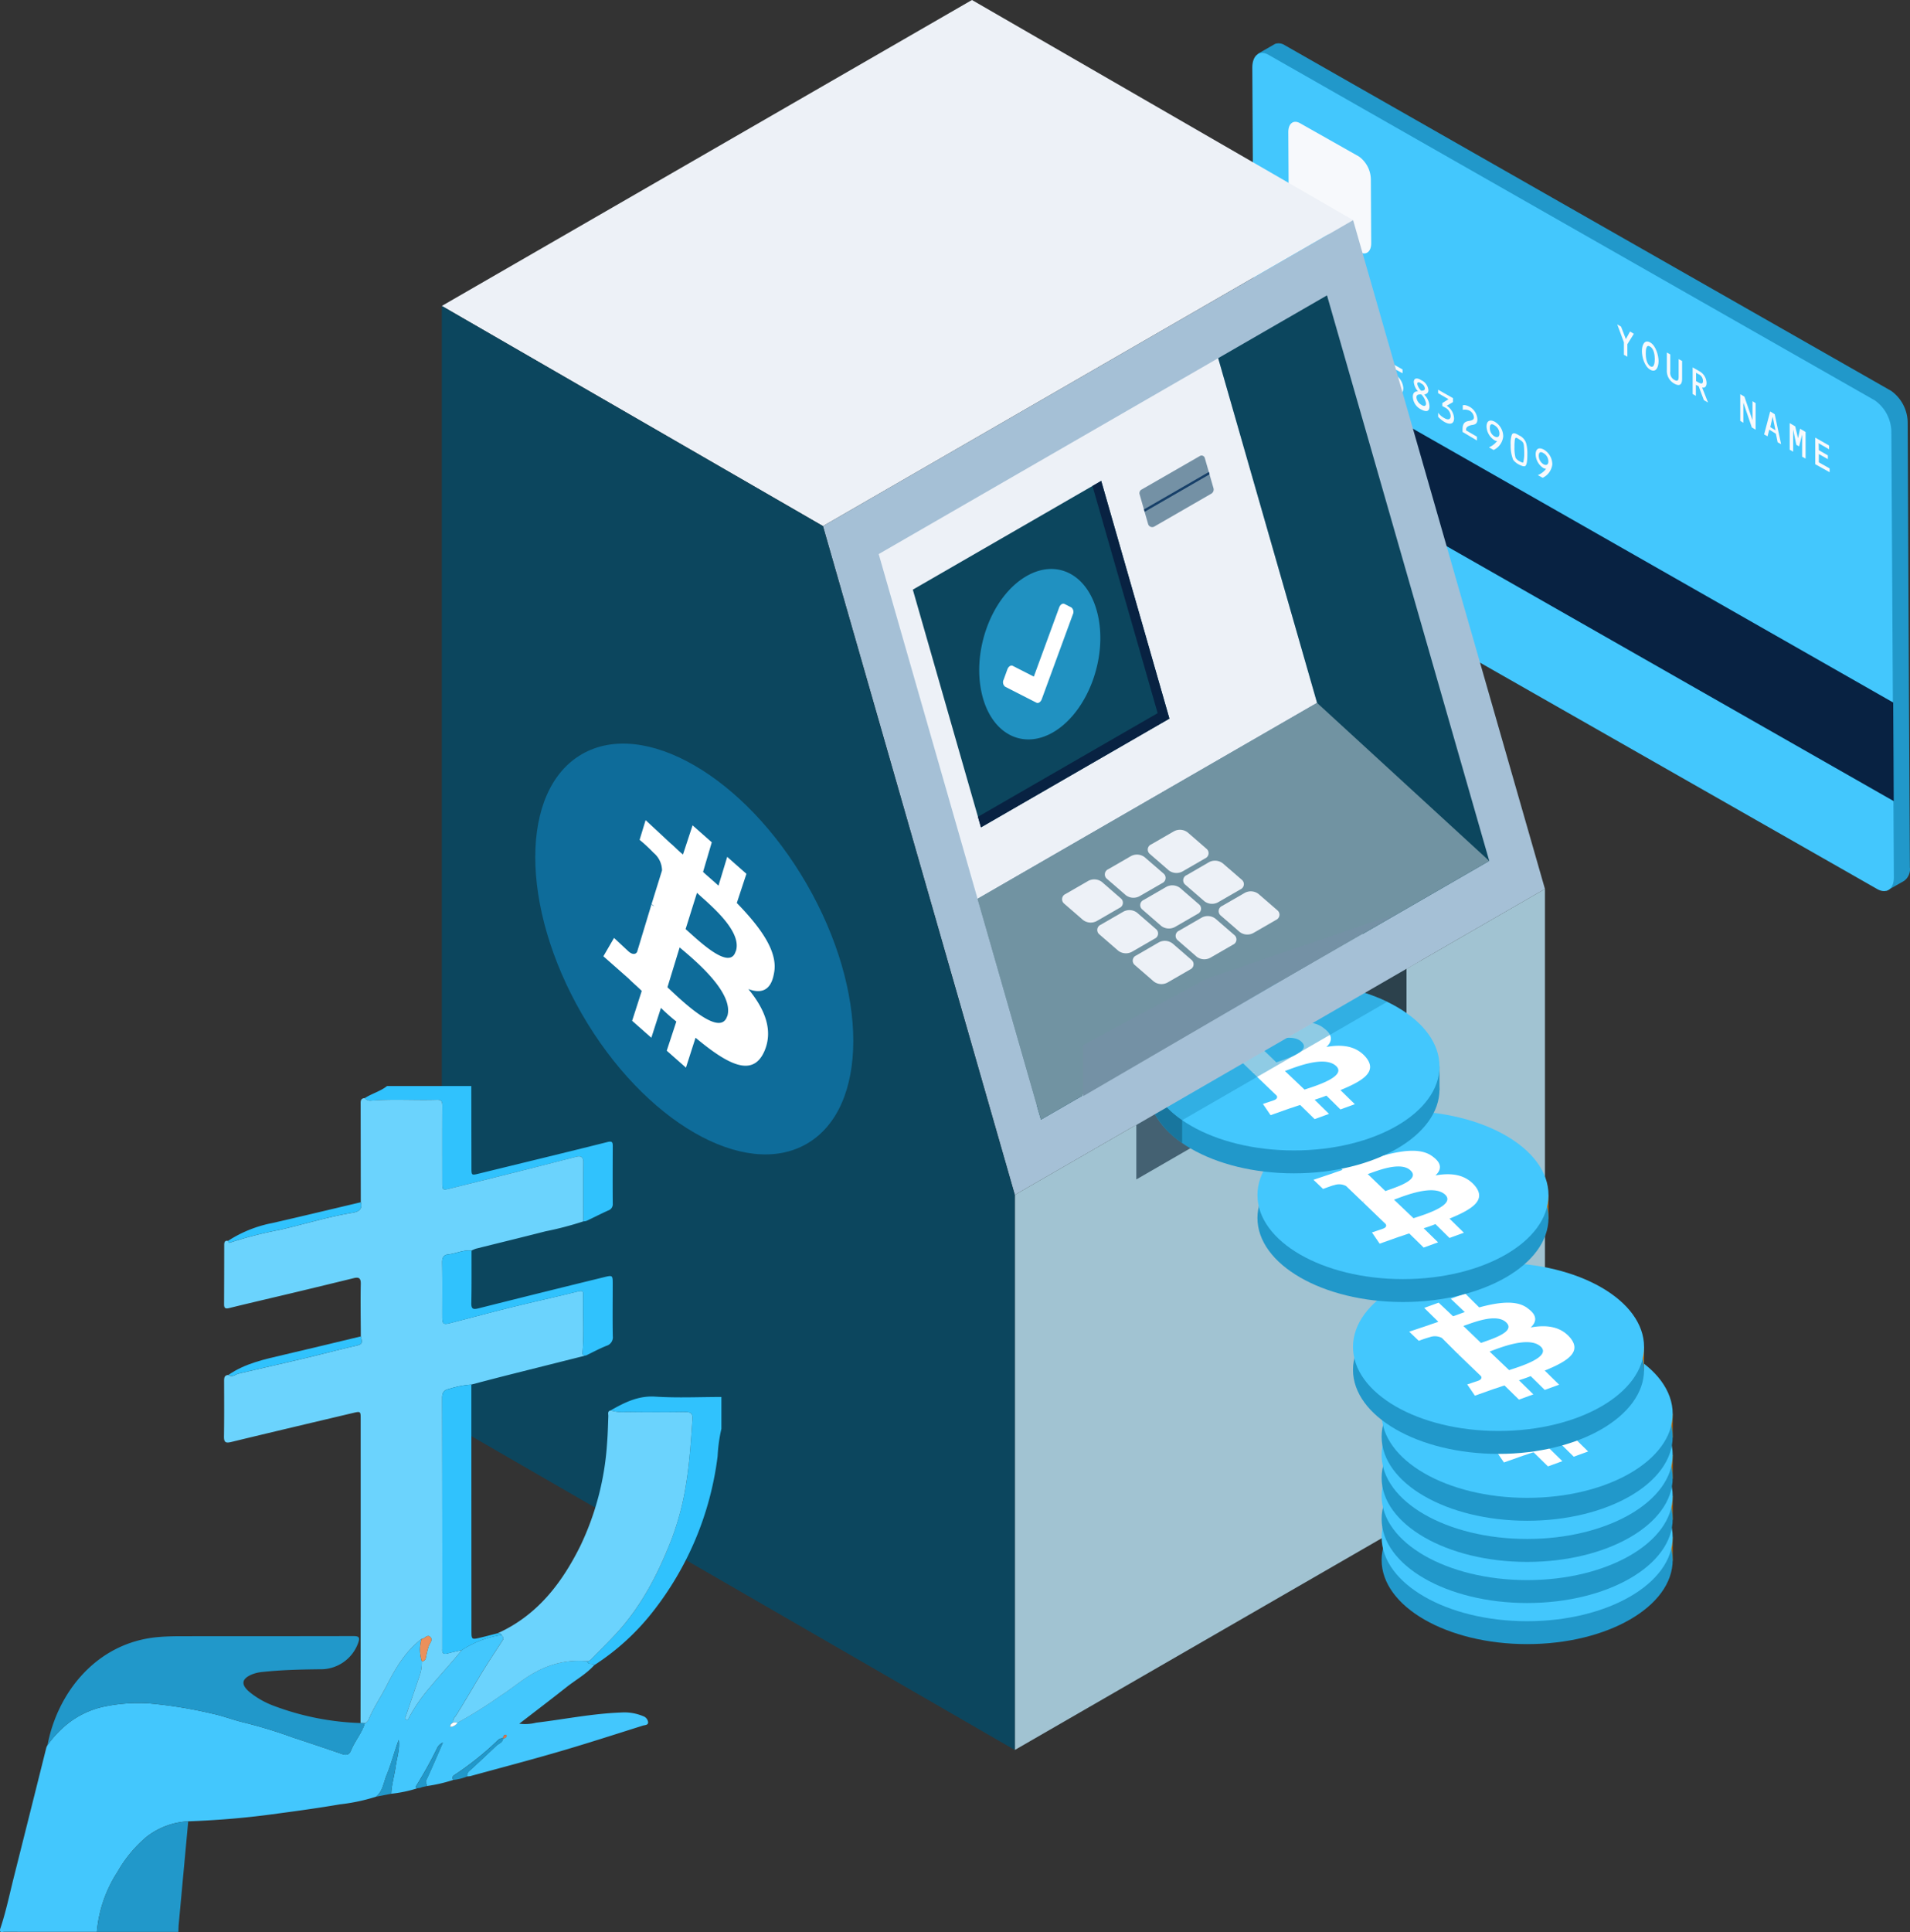 <svg xmlns="http://www.w3.org/2000/svg" width="321.686" height="325.305" viewBox="0 0 321.686 325.305">
  <rect x="0" y="0" width="321.686" height="325.305" fill="#333333" stroke="none"/>
  <g id="Group_5899" data-name="Group 5899" transform="translate(-501.185 -7484.643)">
    <g id="Group_5898" data-name="Group 5898">
      <path id="Path_1" data-name="Path 1" d="M271.139,13.648l-1.819-.808,2.821-1.617h0l.129-.073a1.9,1.9,0,0,1,1.617.234l102.132,58.2a6.649,6.649,0,0,1,2.773,5.287l.21,45.593.089,16.6.073,12.756a2.425,2.425,0,0,1-1,2.28h0l-2.934,1.665.113-2.425L274.292,93.776a6.572,6.572,0,0,1-2.765-5.287l-.04-12.765h-.057l-.089-16.6h.057Z" transform="translate(443.688 7480.874)" fill="#2198ca"/>
      <path id="Path_2" data-name="Path 2" d="M373.517,153.882l-102.132-58.2a6.632,6.632,0,0,1-2.773-5.246l-.412-74.9c0-2.037,1.2-3.023,2.724-2.158l102.14,58.2a6.6,6.6,0,0,1,2.765,5.246l.42,74.9C376.314,153.834,375.037,154.691,373.517,153.882Z" transform="translate(443.902 7480.491)" fill="#43c7fd"/>
      <path id="Path_3" data-name="Path 3" d="M376.293,150.416,268.607,89.034l-.1-16.6L376.2,133.811Z" transform="translate(443.843 7469.116)" fill="#082242"/>
      <path id="Path_4" data-name="Path 4" d="M278.751,68.265c0,.582-.348.647-.7.808a2.9,2.9,0,0,1,.889,1.94c0,.986-.639.954-1.4.55a2.425,2.425,0,0,1-1.407-2.134c0-.7.34-.938.865-.913a2.733,2.733,0,0,1-.7-1.56c0-.76.631-.728,1.221-.348a2.069,2.069,0,0,1,1.229,1.657Zm-.4,2.272a2.8,2.8,0,0,0-.808-1.52c-.4,0-.808,0-.808.517a1.544,1.544,0,0,0,.808,1.229C277.951,71.054,278.363,71.062,278.355,70.537Zm-1.471-3.306a2.425,2.425,0,0,0,.647,1.148c.234,0,.639,0,.639-.372a1.075,1.075,0,0,0-.647-.857C277.231,66.931,276.884,66.826,276.884,67.23Z" transform="translate(442.381 7470.282)" fill="#f7f9fc"/>
      <path id="Path_5" data-name="Path 5" d="M283.875,70.8a6.379,6.379,0,0,1,.186,1.778c0,.582,0,1.859-.4,2.037a1.69,1.69,0,0,1-1-.267,2.934,2.934,0,0,1-.994-.808,6.467,6.467,0,0,1-.42-2.506,4.665,4.665,0,0,1,.17-1.617c.17-.558.639-.372,1.221,0a2.134,2.134,0,0,1,1.237,1.382Zm-1.981-.7a9.662,9.662,0,0,0-.057,1.277,6.38,6.38,0,0,0,.186,1.77,1.7,1.7,0,0,0,.647.566c.178.081.525.307.639.21a5.7,5.7,0,0,0,.17-1.544,10.778,10.778,0,0,0-.065-1.35c-.065-.534-.3-.687-.768-.986S281.951,69.586,281.894,70.1Z" transform="translate(441.404 7469.761)" fill="#f7f9fc"/>
      <path id="Path_6" data-name="Path 6" d="M288.937,73.715a6.29,6.29,0,0,1,.186,1.77c0,.582,0,1.867-.4,2.037a1.69,1.69,0,0,1-.994-.267,3.007,3.007,0,0,1-.994-.808,6.548,6.548,0,0,1-.42-2.514,4.688,4.688,0,0,1,.17-1.617c.17-.558.639-.372,1.221,0A2.013,2.013,0,0,1,288.937,73.715Zm-1.924-.7a8.29,8.29,0,0,0-.048,1.269,6.468,6.468,0,0,0,.178,1.778,1.673,1.673,0,0,0,.647.558c.178.089.525.315.639.21a5.743,5.743,0,0,0,.17-1.544,10.943,10.943,0,0,0-.065-1.35c-.065-.534-.3-.679-.76-.986S287.069,72.559,287.013,73.02Z" transform="translate(440.433 7469.205)" fill="#f7f9fc"/>
      <path id="Path_7" data-name="Path 7" d="M294.079,76.956c0,.582-.348.647-.7.808a2.894,2.894,0,0,1,.881,1.94c0,.986-.639.954-1.4.55a2.482,2.482,0,0,1-1.407-2.134c0-.7.348-.938.873-.913a2.692,2.692,0,0,1-.711-1.56c0-.76.639-.719,1.221-.348a2.191,2.191,0,0,1,1.237,1.657Zm-.4,2.328a2.854,2.854,0,0,0-.808-1.52c-.412,0-.808,0-.808.517a1.56,1.56,0,0,0,.808,1.229C293.279,79.81,293.683,79.81,293.683,79.284ZM292.2,75.978a2.426,2.426,0,0,0,.647,1.148c.234,0,.647,0,.639-.372a1.051,1.051,0,0,0-.639-.808C292.551,75.687,292.2,75.574,292.2,75.978Z" transform="translate(439.445 7468.616)" fill="#f7f9fc"/>
      <path id="Path_8" data-name="Path 8" d="M297.376,79.349l.113.073a3,3,0,0,1,1.617,2.425c0,1.617-1.617.865-2.15.55l-.178-.081v-.606l.356.226c.639.323,1.4.558,1.39-.38a1.714,1.714,0,0,0-1.051-1.5l-.7-.331.105-2.2,2.1,1.188v.639l-1.617-.873Z" transform="translate(438.428 7468.139)" fill="#f7f9fc"/>
      <path id="Path_9" data-name="Path 9" d="M304.269,82.795c0,.582-.348.647-.7.808a2.894,2.894,0,0,1,.881,1.94c0,.986-.631.954-1.39.55a2.482,2.482,0,0,1-1.415-2.134c0-.7.348-.938.873-.922a2.716,2.716,0,0,1-.711-1.56c0-.752.639-.719,1.221-.34a2.078,2.078,0,0,1,1.237,1.657Zm-.4,2.272a2.853,2.853,0,0,0-.808-1.52c-.412,0-.808,0-.808.517a1.617,1.617,0,0,0,.808,1.229c.4.291.808.3.808-.226Zm-1.479-3.282a2.425,2.425,0,0,0,.647,1.14c.234,0,.647,0,.639-.364a1.067,1.067,0,0,0-.639-.857C302.741,81.461,302.394,81.413,302.394,81.784Z" transform="translate(437.493 7467.498)" fill="#f7f9fc"/>
      <path id="Path_10" data-name="Path 10" d="M309.408,85.3l-1.051.606a2.676,2.676,0,0,1,1.237,2.1c0,1.051-.752,1.108-1.617.631a5.028,5.028,0,0,1-1.059-.857v-.7a2.951,2.951,0,0,0,1.051.913c.525.307,1.051.331,1.051-.372a1.69,1.69,0,0,0-.946-1.415l-.461-.251v-.493l1.043-.655-1.746-1.019V83.21l2.514,1.423Z" transform="translate(436.485 7467.05)" fill="#f7f9fc"/>
      <path id="Path_11" data-name="Path 11" d="M314.425,91.737v.639L312,90.929v-.348c0-1.107.348-1.407,1.164-1.512.283-.073.752-.121.752-.59a1.431,1.431,0,0,0-.647-1.083,1.843,1.843,0,0,0-1.229-.186v-.752c.291-.137.76.048,1.108.218A2.571,2.571,0,0,1,314.5,88.8c0,.873-.517.905-1.1.994-.348.129-.808.234-.808.752v.121Z" transform="translate(435.51 7466.437)" fill="#f7f9fc"/>
      <path id="Path_12" data-name="Path 12" d="M317.4,94.141a3.347,3.347,0,0,0,1.39-1.075h0a.7.7,0,0,1-.461-.129A2.854,2.854,0,0,1,317,90.649c0-.986.582-1.253,1.4-.808a2.886,2.886,0,0,1,1.407,2.482,2.849,2.849,0,0,1-1.617,2.263Zm.154-3.234a1.617,1.617,0,0,0,.808,1.407c.469.243.808.065.808-.461a1.617,1.617,0,0,0-.808-1.407c-.55-.372-.808-.186-.808.453Z" transform="translate(434.552 7465.82)" fill="#f7f9fc"/>
      <path id="Path_13" data-name="Path 13" d="M324.646,94.01a6.692,6.692,0,0,1,.186,1.778c0,.582,0,1.859-.4,2.029-.234.089-.647-.089-.994-.259a2.935,2.935,0,0,1-.994-.808,6.338,6.338,0,0,1-.42-2.506,4.735,4.735,0,0,1,.162-1.617c.17-.55.639-.364,1.229,0A2.167,2.167,0,0,1,324.646,94.01Zm-1.924-.631a9.459,9.459,0,0,0-.057,1.269,6.089,6.089,0,0,0,.186,1.77,1.7,1.7,0,0,0,.647.566c.17.081.525.307.639.21a5.7,5.7,0,0,0,.17-1.544,12.679,12.679,0,0,0-.065-1.35c-.065-.534-.3-.687-.768-.986s-.663-.453-.752.065Z" transform="translate(433.591 7465.312)" fill="#f7f9fc"/>
      <path id="Path_14" data-name="Path 14" d="M327.594,99.933a3.274,3.274,0,0,0,1.39-1.067h0a1.215,1.215,0,0,1-.461-.129,2.829,2.829,0,0,1-1.293-2.288c0-.994.574-1.253,1.39-.808a2.886,2.886,0,0,1,1.415,2.482,2.853,2.853,0,0,1-1.617,2.255Zm.162-3.234a1.665,1.665,0,0,0,.808,1.407c.469.243.808.057.808-.461a1.617,1.617,0,0,0-.808-1.407C328.038,95.891,327.747,96.093,327.755,96.7Z" transform="translate(432.592 7464.708)" fill="#f7f9fc"/>
      <path id="Path_15" data-name="Path 15" d="M277.761,43.675l9.927,5.659c1.116.631,1.981-.057,1.973-1.512L289.6,37.046a4.85,4.85,0,0,0-2-3.791l-9.927-5.61c-1.116-.631-1.981.057-1.973,1.512l.057,10.776a4.624,4.624,0,0,0,2,3.743Z" transform="translate(442.465 7477.742)" fill="#f7f9fc"/>
      <path id="Path_16" data-name="Path 16" d="M346.388,70.8l.639.388-1.091,1.754v2.1l-.582-.323V72.623L344.23,69.6l.647.388.808,2.094Z" transform="translate(429.334 7469.658)" fill="#f7f9fc"/>
      <path id="Path_17" data-name="Path 17" d="M352.175,76.443c0,.994-.4,2.037-1.39,1.479s-1.407-2.126-1.415-3.12.4-2.037,1.39-1.479S352.167,75.57,352.175,76.443Zm-2.158-1.2c0,.582.121,1.706.768,2.094s.752-.639.752-1.221-.129-1.77-.808-2.094c-.663-.453-.719.622-.711,1.221Z" transform="translate(428.349 7468.975)" fill="#f7f9fc"/>
      <path id="Path_18" data-name="Path 18" d="M355.141,75.783v2.91a1.35,1.35,0,0,0,.711,1.39c.582.315.7,0,.7-.6v-2.91l.582.315v2.975c0,.986-.4,1.334-1.277.857a2.425,2.425,0,0,1-1.293-2.288V75.46Z" transform="translate(427.356 7468.535)" fill="#f7f9fc"/>
      <path id="Path_19" data-name="Path 19" d="M360.522,83.37l-.582-.323V78.56l1.108.631a2.328,2.328,0,0,1,1.237,1.989c0,.582-.283.889-.752.76l1,2.538-.7-.4-.881-2.344-.469-.243v1.8Zm.4-2.272c.469.243.76.291.76-.291a1.237,1.237,0,0,0-.768-1.108l-.4-.234v1.4Z" transform="translate(426.324 7467.941)" fill="#f7f9fc"/>
      <path id="Path_20" data-name="Path 20" d="M371.921,85.33l.525.315v4.479l-.639-.388-1.423-4.163h0v3.379l-.525-.315V84.15l.7.4,1.366,3.985h0Z" transform="translate(424.423 7466.87)" fill="#f7f9fc"/>
      <path id="Path_21" data-name="Path 21" d="M375.695,90.8l-.283,1.124-.582-.323,1.027-3.864.76.469,1.075,5.044-.582-.315-.3-1.447Zm.574-2.183h0l-.4,1.754.873.534Z" transform="translate(423.471 7466.182)" fill="#f7f9fc"/>
      <path id="Path_22" data-name="Path 22" d="M381.906,91.108l.93.55v4.487l-.582-.323V92.094h0l-.509,1.981-.469-.251-.534-2.579h0v3.727l-.582-.323V90.17l.93.542.477,2h0Z" transform="translate(422.45 7465.717)" fill="#f7f9fc"/>
      <path id="Path_23" data-name="Path 23" d="M386.084,95.3l1.52.873v.639l-1.52-.865v1.4L387.9,98.37v.639l-2.425-1.35V93.18l2.336,1.334v.639l-1.754-1.019Z" transform="translate(421.432 7465.14)" fill="#f7f9fc"/>
      <path id="Path_24" data-name="Path 24" d="M99.34,53.551,188.627,2.04,252.821,39.1,163.534,90.616Z" transform="translate(476.257 7482.603)" fill="#edf1f7"/>
      <path id="Path_25" data-name="Path 25" d="M211.061,212.01,300.348,160.5,268.037,47.89,178.75,99.4Z" transform="translate(461.041 7473.818)" fill="#a5c0d6"/>
      <path id="Path_26" data-name="Path 26" d="M308.007,280.648,218.72,332.159V238.7l89.287-51.511Z" transform="translate(453.383 7447.127)" fill="#a1c3d2"/>
      <path id="Path_27" data-name="Path 27" d="M207.013,167.665l57.178-32.99L247.538,76.64,190.36,109.622Z" transform="translate(458.817 7468.309)" fill="#edf1f7"/>
      <path id="Path_28" data-name="Path 28" d="M291.961,132.524l-3.137-10.929L272.172,63.56,253.845,74.134,270.5,132.168l9.959,34.72-57.178,32.99.711,2.466,67.97-39.215,7.534-4.349Z" transform="translate(452.509 7470.815)" fill="#0c465e"/>
      <path id="Path_29" data-name="Path 29" d="M268.138,148.43,210.96,181.42l9.959,34.72L278.1,183.15Z" transform="translate(454.87 7454.554)" fill="#7491a5"/>
      <path id="Path_30" data-name="Path 30" d="M195.846,215.434,163.534,102.825,99.34,65.76V253.178l96.506,55.714Z" transform="translate(476.257 7470.394)" fill="#0c465e"/>
      <path id="Path_31" data-name="Path 31" d="M297.135,175.042l-29-26.612L210.96,181.42l10.671,37.186,57.138-32.968,2.2-1.268Z" transform="translate(454.87 7454.554)" fill="#7193a2"/>
      <path id="Path_32" data-name="Path 32" d="M237.518,131.189l-1.318-4.6-7-24.389-7.7,4.446L197.47,120.51l6.993,24.389,4.487,15.634,28.569-16.483,3.169-1.827Z" transform="translate(457.455 7463.412)" fill="#0c465e"/>
      <path id="Path_33" data-name="Path 33" d="M244.713,103.453l1.431,5a.719.719,0,0,0,1.051.42l9.6-5.537a.808.808,0,0,0,.364-.9l-1.471-5.117a.566.566,0,0,0-.808-.331l-9.838,5.659A.687.687,0,0,0,244.713,103.453Z" transform="translate(448.408 7464.422)" fill="#7491a5"/>
      <path id="Path_34" data-name="Path 34" d="M256.559,100.34l-10.929,6.305.113.4,10.938-6.314Z" transform="translate(448.227 7463.768)" fill="#163f68"/>
      <path id="Path_35" data-name="Path 35" d="M240.118,131.189l-1.318-4.6-7-24.389-1.471.849,6.491,22.619,1.318,4.592,3.169,11.043-3.169,1.827-27.1,15.626.509,1.778,28.569-16.483,3.169-1.827Z" transform="translate(454.854 7463.412)" fill="#082242"/>
      <path id="Path_9213" data-name="Path 9213" d="M21.867,0C33.944,0,43.734,16.956,43.734,37.873s-9.79,37.873-21.867,37.873S0,58.79,0,37.873,9.79,0,21.867,0Z" transform="translate(580.244 7622.562) rotate(-30)" fill="#0e6c9a"/>
      <path id="Path_36" data-name="Path 36" d="M155.473,186.8l1.617-4.907-3.234-2.854-1.471,4.85c-.881-.808-1.722-1.512-2.6-2.312l1.471-4.988-3.234-2.854-1.617,4.907c-.752-.59-1.342-1.261-2.094-1.884l-4.2-3.9-1.01,3.314a27.592,27.592,0,0,1,2.352,2.183,3.921,3.921,0,0,1,1.423,2.975l-1.762,5.659a1.026,1.026,0,0,1,.38.372,1.083,1.083,0,0,1-.38-.372L138.691,195c-.121.331-.671.711-1.552-.129l-2.344-2.183L133,195.778l4.236,3.735c.752.76,1.471,1.342,2.223,2.1l-1.617,5.028,3.234,2.854,1.617-5.028a33.2,33.2,0,0,0,2.595,2.3l-1.617,4.907,3.234,2.854,1.617-5.036c5.449,4.535,9.6,6.718,11.576,2.312,1.552-3.525.129-7.09-2.684-10.509,2.142.808,3.816.3,4.317-2.643.752-3.589-2.191-7.655-6.257-11.851Zm-1.617,19.046c-1.172,3.775-7.841-2.773-10.065-4.85l2.053-6.71c2.247,1.908,9.208,7.534,8.035,11.56Zm1.423-10.905c-1,3.436-6.58-2.142-8.432-3.735l1.916-6.111c1.843,1.746,7.72,6.362,6.54,9.846Z" transform="translate(469.808 7449.873)" fill="#fff"/>
      <path id="Path_37" data-name="Path 37" d="M232.959,185.458l-3.824,2.207a.954.954,0,0,0-.21,1.617l3.169,2.749a2.134,2.134,0,0,0,2.312.178L238.23,190a.946.946,0,0,0,.218-1.617l-3.177-2.757A2.134,2.134,0,0,0,232.959,185.458Z" transform="translate(451.496 7447.509)" fill="#edf1f7"/>
      <path id="Path_38" data-name="Path 38" d="M241.868,180.289l-3.824,2.207a.954.954,0,0,0-.218,1.617L241,186.861a2.134,2.134,0,0,0,2.312.178l3.824-2.207a.954.954,0,0,0,.218-1.617l-3.177-2.749A2.134,2.134,0,0,0,241.868,180.289Z" transform="translate(449.79 7448.499)" fill="#edf1f7"/>
      <path id="Path_39" data-name="Path 39" d="M250.826,175.119,247,177.326a.946.946,0,0,0-.218,1.617l3.177,2.757a2.134,2.134,0,0,0,2.312.178l3.824-2.207a.954.954,0,0,0,.21-1.617l-3.169-2.748a2.134,2.134,0,0,0-2.312-.186Z" transform="translate(448.075 7449.489)" fill="#edf1f7"/>
      <path id="Path_40" data-name="Path 40" d="M240.289,191.858l-3.824,2.207a.954.954,0,0,0-.21,1.617l3.169,2.749a2.15,2.15,0,0,0,2.32.178l3.816-2.207a.946.946,0,0,0,.218-1.617l-3.177-2.757a2.134,2.134,0,0,0-2.312-.17Z" transform="translate(450.092 7446.283)" fill="#edf1f7"/>
      <path id="Path_41" data-name="Path 41" d="M249.247,186.689l-3.824,2.207a.946.946,0,0,0-.21,1.617l3.169,2.757a2.134,2.134,0,0,0,2.312.178l3.824-2.207a.954.954,0,0,0,.218-1.617l-3.177-2.749A2.134,2.134,0,0,0,249.247,186.689Z" transform="translate(448.377 7447.272)" fill="#edf1f7"/>
      <path id="Path_42" data-name="Path 42" d="M258.206,181.518l-3.824,2.215a.946.946,0,0,0-.218,1.617l3.177,2.757a2.134,2.134,0,0,0,2.28.226l3.824-2.207a.954.954,0,0,0,.218-1.617l-3.177-2.749A2.15,2.15,0,0,0,258.206,181.518Z" transform="translate(446.661 7448.256)" fill="#edf1f7"/>
      <path id="Path_43" data-name="Path 43" d="M247.671,198.258l-3.808,2.207a.946.946,0,0,0-.21,1.617l3.177,2.757a2.134,2.134,0,0,0,2.312.178l3.824-2.207a.954.954,0,0,0,.21-1.617L250,198.444a2.134,2.134,0,0,0-2.328-.186Z" transform="translate(448.675 7445.056)" fill="#edf1f7"/>
      <path id="Path_44" data-name="Path 44" d="M256.627,193.089,252.8,195.3a.946.946,0,0,0-.21,1.617l3.169,2.757a2.134,2.134,0,0,0,2.312.178l3.824-2.207a.954.954,0,0,0,.218-1.617l-3.177-2.749A2.134,2.134,0,0,0,256.627,193.089Z" transform="translate(446.962 7446.045)" fill="#edf1f7"/>
      <path id="Path_45" data-name="Path 45" d="M265.588,187.939l-3.824,2.207a.954.954,0,0,0-.218,1.617l3.177,2.757a2.134,2.134,0,0,0,2.312.178l3.824-2.207a.954.954,0,0,0,.218-1.617l-3.177-2.749A2.126,2.126,0,0,0,265.588,187.939Z" transform="translate(445.245 7447.033)" fill="#edf1f7"/>
      <path id="Path_56" data-name="Path 56" d="M354.973,322.2v3.985l-3.4.59.534-3.767Z" transform="translate(427.928 7421.258)" fill="#ba6d11"/>
      <path id="Path_9224" data-name="Path 9224" d="M24.51,0c13.537,0,24.51,6.337,24.51,14.155S38.047,28.31,24.51,28.31,0,21.973,0,14.155,10.974,0,24.51,0Z" transform="translate(733.88 7733.151)" fill="#2198ca"/>
      <path id="Path_9223" data-name="Path 9223" d="M24.51,0c13.537,0,24.51,6.337,24.51,14.155S38.047,28.31,24.51,28.31,0,21.973,0,14.155,10.974,0,24.51,0Z" transform="translate(733.88 7729.295)" fill="#43c7fd"/>
      <path id="Path_57" data-name="Path 57" d="M318.629,313.446l-2.369-2.336-2.425.881,2.361,2.247c-.687.218-1.293.485-1.981.7l-2.425-2.288-2.425.881,2.36,2.328c-.534.226-1.067.356-1.617.574h0l-3.3,1.051,1.617,1.544a17.908,17.908,0,0,1,1.827-.614,2.53,2.53,0,0,1,2.061.129l2.732,2.66a.517.517,0,0,1,.307-.089.558.558,0,0,1-.307.089l3.888,3.743c.154.17.234.566-.453.808l-1.819.622,1.3,1.892,3.234-1.14c.606-.178,1.14-.4,1.754-.574l2.425,2.377,2.425-.881-2.425-2.377c.687-.218,1.374-.445,1.981-.7l2.361,2.328,2.425-.881-2.425-2.377c3.969-1.617,6.257-3.169,4.276-5.546-1.617-1.892-3.969-2.2-6.637-1.714.994-.93,1.148-1.981-.38-3.128C325.1,312.137,322.056,312.492,318.629,313.446Zm10.372,6.6c1.827,1.762-3.589,3.387-5.343,3.961l-3.234-3.128c1.633-.647,6.588-2.716,8.577-.865Zm-5.8-4.042c1.673,1.617-2.9,2.9-4.276,3.436l-2.967-2.862c1.447-.525,5.554-2.288,7.243-.614Z" transform="translate(436.504 7423.383)" fill="#fff"/>
      <path id="Path_58" data-name="Path 58" d="M354.973,313.64v3.985l-3.4.59.534-3.767Z" transform="translate(427.928 7422.898)" fill="#ba6d11"/>
      <path id="Path_9228" data-name="Path 9228" d="M24.51,0c13.537,0,24.51,6.337,24.51,14.155S38.047,28.31,24.51,28.31,0,21.973,0,14.155,10.974,0,24.51,0Z" transform="translate(733.88 7726.231)" fill="#2198ca"/>
      <path id="Path_9222" data-name="Path 9222" d="M24.51,0c13.537,0,24.51,6.337,24.51,14.155S38.047,28.31,24.51,28.31,0,21.973,0,14.155,10.974,0,24.51,0Z" transform="translate(733.88 7722.375)" fill="#43c7fd"/>
      <path id="Path_59" data-name="Path 59" d="M318.634,304.846l-2.369-2.336-2.425.881,2.361,2.247c-.687.218-1.293.477-1.981.7l-2.425-2.288-2.425.873,2.361,2.336c-.534.218-1.067.356-1.617.574h0l-3.274,1.1,1.617,1.544s1.754-.663,1.827-.622a2.49,2.49,0,0,1,2.061.137l2.708,2.611a.582.582,0,0,1,.307-.081.558.558,0,0,1-.307.081l3.888,3.743c.154.178.234.574-.453.808l-1.835.622,1.3,1.892,3.234-1.148c.606-.178,1.14-.4,1.754-.574l2.425,2.377,2.425-.873-2.425-2.425a20.187,20.187,0,0,0,1.981-.7l2.361,2.336,2.425-.881-2.425-2.377c3.969-1.617,6.257-3.169,4.276-5.546-1.617-1.892-3.969-2.2-6.637-1.722.994-.922,1.148-1.981-.38-3.12C325.11,303.569,322.062,303.917,318.634,304.846Zm10.372,6.6c1.827,1.762-3.589,3.4-5.343,3.969l-3.234-3.129c1.633-.614,6.588-2.684,8.577-.841Zm-5.8-4.042c1.673,1.617-2.9,2.91-4.276,3.436l-2.967-2.862c1.447-.493,5.554-2.255,7.243-.582Z" transform="translate(436.498 7425.031)" fill="#fff"/>
      <path id="Path_60" data-name="Path 60" d="M354.973,305.07v3.985l-3.4.59.534-3.767Z" transform="translate(427.928 7424.54)" fill="#ba6d11"/>
      <path id="Path_9227" data-name="Path 9227" d="M24.51,0c13.537,0,24.51,6.337,24.51,14.155S38.047,28.31,24.51,28.31,0,21.973,0,14.155,10.974,0,24.51,0Z" transform="translate(733.88 7719.311)" fill="#2198ca"/>
      <path id="Path_9221" data-name="Path 9221" d="M24.51,0c13.537,0,24.51,6.337,24.51,14.155S38.047,28.31,24.51,28.31,0,21.973,0,14.155,10.974,0,24.51,0Z" transform="translate(733.88 7715.447)" fill="#43c7fd"/>
      <path id="Path_61" data-name="Path 61" d="M318.634,296.288,316.266,294l-2.425.873,2.361,2.247c-.687.218-1.293.485-1.981.7l-2.425-2.288-2.425.881,2.361,2.336c-.534.218-1.067.348-1.617.566h0l-3.274,1.107,1.617,1.536s1.754-.655,1.827-.614a2.53,2.53,0,0,1,2.061.129l2.741,2.643a.573.573,0,0,1,.307-.089.494.494,0,0,1-.307.089l3.888,3.743c.154.178.234.574-.453.808l-1.835.614,1.3,1.892,3.234-1.14c.606-.178,1.14-.4,1.754-.574l2.425,2.377,2.425-.881-2.425-2.377a20.2,20.2,0,0,0,1.981-.7l2.3,2.288,2.425-.881-2.425-2.377c3.969-1.617,6.257-3.177,4.276-5.554-1.617-1.892-3.969-2.2-6.637-1.714.994-.922,1.148-1.981-.38-3.128C325.11,295.01,322.062,295.366,318.634,296.288Zm10.372,6.6c1.827,1.762-3.589,3.387-5.343,3.961l-3.234-3.128C322.062,303.111,327.017,301.041,329.006,302.892Zm-5.8-4.042c1.673,1.617-2.9,2.9-4.276,3.436l-2.967-2.862C317.414,298.931,321.52,297.169,323.21,298.85Z" transform="translate(436.498 7426.661)" fill="#fff"/>
      <path id="Path_62" data-name="Path 62" d="M354.973,296.51V300.5l-3.4.59.534-3.767Z" transform="translate(427.928 7426.18)" fill="#ba6d11"/>
      <path id="Path_9226" data-name="Path 9226" d="M24.51,0c13.537,0,24.51,6.337,24.51,14.155S38.047,28.31,24.51,28.31,0,21.973,0,14.155,10.974,0,24.51,0Z" transform="translate(733.88 7712.383)" fill="#2198ca"/>
      <path id="Path_9220" data-name="Path 9220" d="M24.51,0c13.537,0,24.51,6.337,24.51,14.155S38.047,28.31,24.51,28.31,0,21.973,0,14.155,10.974,0,24.51,0Z" transform="translate(733.88 7708.527)" fill="#43c7fd"/>
      <path id="Path_63" data-name="Path 63" d="M318.634,287.716l-2.369-2.336-2.425.881,2.361,2.247c-.687.218-1.293.485-1.981.7l-2.425-2.288-2.425.881,2.361,2.328c-.534.226-1.067.356-1.617.574h0l-3.274,1.1,1.617,1.544a17.9,17.9,0,0,1,1.827-.614,2.5,2.5,0,0,1,2.061.129l2.74,2.643a.517.517,0,0,1,.307-.089.558.558,0,0,1-.307.089l3.888,3.743c.154.17.234.566-.453.808l-1.835.614,1.3,1.892,3.234-1.148c.606-.17,1.14-.4,1.754-.566l2.425,2.377,2.425-.881-2.425-2.377c.687-.226,1.374-.445,1.981-.7l2.361,2.328,2.425-.881-2.425-2.377c3.969-1.617,6.257-3.169,4.276-5.546-1.617-1.892-3.969-2.2-6.637-1.714.994-.93,1.148-1.981-.38-3.128C325.11,286.439,322.062,286.787,318.634,287.716Zm10.372,6.6c1.827,1.754-3.589,3.387-5.343,3.961l-3.234-3.129c1.633-.614,6.588-2.684,8.577-.833Zm-5.8-4.042c1.673,1.617-2.9,2.9-4.276,3.428l-2.967-2.862c1.447-.485,5.554-2.247,7.243-.574Z" transform="translate(436.498 7428.313)" fill="#fff"/>
      <path id="Path_64" data-name="Path 64" d="M349.021,282.58v3.985l-3.411.59.534-3.767Z" transform="translate(429.07 7428.85)" fill="#ba6d11"/>
      <path id="Path_9225" data-name="Path 9225" d="M24.51,0c13.537,0,24.51,6.337,24.51,14.155S38.047,28.31,24.51,28.31,0,21.973,0,14.155,10.974,0,24.51,0Z" transform="translate(729.062 7701.123)" fill="#2198ca"/>
      <path id="Path_9219" data-name="Path 9219" d="M24.51,0c13.537,0,24.51,6.337,24.51,14.155S38.047,28.31,24.51,28.31,0,21.973,0,14.155,10.974,0,24.51,0Z" transform="translate(729.062 7697.267)" fill="#43c7fd"/>
      <path id="Path_65" data-name="Path 65" d="M312.676,273.786l-2.361-2.336-2.425.881,2.361,2.247c-.687.218-1.293.485-1.981.7l-2.425-2.288-2.425.881,2.369,2.328c-.534.226-1.067.356-1.617.574h0l-3.282,1.1,1.617,1.544a17.921,17.921,0,0,1,1.827-.614,2.531,2.531,0,0,1,2.061.129l2.668,2.66a.484.484,0,0,1,.3-.089.526.526,0,0,1-.3.089l3.888,3.743c.154.17.226.566-.461.808l-1.827.614,1.293,1.892,3.234-1.148c.614-.17,1.148-.4,1.754-.566l2.425,2.377,2.425-.881-2.425-2.377c.687-.218,1.374-.445,1.981-.7l2.369,2.328,2.425-.881-2.425-2.377c3.961-1.617,6.249-3.169,4.268-5.546-1.617-1.892-3.969-2.2-6.637-1.714.994-.93,1.148-1.981-.38-3.128C319.16,272.509,316.1,272.857,312.676,273.786Zm10.372,6.6c1.827,1.762-3.589,3.387-5.335,3.961l-3.282-3.128C316.1,280.609,321.068,278.54,323.048,280.391Zm-5.8-4.042c1.673,1.617-2.894,2.9-4.268,3.428l-2.975-2.862c1.479-.485,5.562-2.247,7.243-.574Z" transform="translate(437.638 7430.982)" fill="#fff"/>
      <path id="Path_66" data-name="Path 66" d="M329.1,250.95v3.985l-3.411.59.542-3.775Z" transform="translate(432.887 7434.91)" fill="#ba6d11"/>
      <path id="Path_9218" data-name="Path 9218" d="M24.51,0c13.537,0,24.51,6.337,24.51,14.155S38.047,28.31,24.51,28.31,0,21.973,0,14.155,10.974,0,24.51,0Z" transform="translate(712.967 7675.553)" fill="#2198ca"/>
      <path id="Path_9217" data-name="Path 9217" d="M24.51,0c13.537,0,24.51,6.337,24.51,14.155S38.047,28.31,24.51,28.31,0,21.973,0,14.155,10.974,0,24.51,0Z" transform="translate(712.967 7671.697)" fill="#43c7fd"/>
      <path id="Path_67" data-name="Path 67" d="M292.751,242.148l-2.361-2.328-2.425.881,2.361,2.247c-.687.218-1.293.477-1.981.7l-2.425-2.3-2.425.881,2.344,2.336c-.534.218-1.067.356-1.617.574h0l-3.282,1.1,1.617,1.544s1.754-.663,1.835-.622a2.474,2.474,0,0,1,2.053.137l2.749,2.635a.558.558,0,0,1,.307-.089.517.517,0,0,1-.307.089l3.888,3.743c.154.178.226.574-.461.808l-1.827.622,1.293,1.892,3.234-1.148c.614-.178,1.148-.4,1.754-.574l2.425,2.377,2.425-.881L299.5,254.4a20.213,20.213,0,0,0,1.981-.7l2.369,2.336,2.425-.881-2.425-2.377c3.961-1.617,6.249-3.169,4.268-5.546-1.617-1.892-3.961-2.207-6.637-1.722.994-.922,1.148-1.981-.38-3.12C299.234,240.879,296.186,241.227,292.751,242.148Zm10.372,6.6c1.827,1.762-3.581,3.4-5.335,3.961l-3.282-3.12c1.681-.614,6.637-2.684,8.617-.841Zm-5.8-4.042c1.681,1.617-2.894,2.91-4.268,3.436l-2.975-2.862c1.415-.469,5.57-2.255,7.243-.582Z" transform="translate(441.461 7437.042)" fill="#fff"/>
      <path id="Path_68" data-name="Path 68" d="M289.536,213l-45.5,26.265v-9.28l45.5-26.265Z" transform="translate(448.531 7443.959)" fill="#446172"/>
      <path id="Path_69" data-name="Path 69" d="M298.415,203.72l-8.035,4.64,7.963,4.681.073-.04Z" transform="translate(439.652 7443.959)" fill="#2c414c"/>
      <path id="Path_70" data-name="Path 70" d="M306.391,224.15v3.985l-3.411.59.542-3.767Z" transform="translate(437.238 7440.045)" fill="#2198ca"/>
      <path id="Path_72" data-name="Path 72" d="M294.761,213.056l-8.609-6.726L245.49,229.773c2.078,1.892,5,4.535,7.922,7.13,5.157,4.567,10.331,8.973,10.946,8.82,1.261-.315,36.378-12.934,36.378-12.934l1.892-13.6Z" transform="translate(448.254 7443.459)" fill="none"/>
      <g id="Group_5897" data-name="Group 5897">
        <g id="Group_5896" data-name="Group 5896">
          <path id="Path_9216" data-name="Path 9216" d="M24.51,0c13.537,0,24.51,6.337,24.51,14.155S38.047,28.31,24.51,28.31,0,21.973,0,14.155,10.974,0,24.51,0Z" transform="translate(694.609 7653.888)" fill="#2198ca"/>
          <ellipse id="Ellipse_24" data-name="Ellipse 24" cx="24.51" cy="14.155" rx="24.51" ry="14.155" transform="translate(694.609 7650.032)" fill="#43c7fd"/>
          <path id="Path_71" data-name="Path 71" d="M270.039,215.352,267.678,213l-2.425.881,2.361,2.247c-.679.218-1.293.485-1.981.7l-2.425-2.288-2.425.881,2.361,2.328c-.534.218-1.067.356-1.617.574h0l-3.306,1.14,1.617,1.544a17.413,17.413,0,0,1,1.835-.614,2.482,2.482,0,0,1,2.053.129l2.749,2.643a.493.493,0,0,1,.307-.089.574.574,0,0,1-.307.089l3.888,3.743c.154.17.226.566-.461.808l-1.827.614,1.293,1.892,3.234-1.148c.606-.17,1.14-.4,1.754-.566l2.425,2.377,2.425-.881-2.425-2.377c.687-.226,1.374-.445,1.989-.7l2.361,2.328,2.425-.881L281.13,226c3.961-1.617,6.249-3.169,4.268-5.546-1.617-1.892-3.961-2.2-6.629-1.714.986-.93,1.14-1.981-.388-3.129C276.522,214.075,273.474,214.423,270.039,215.352Zm10.372,6.6c1.827,1.754-3.581,3.387-5.335,3.961l-3.29-3.128c1.69-.614,6.645-2.684,8.626-.833Zm-5.8-4.042c1.681,1.617-2.894,2.9-4.268,3.428l-2.975-2.862c1.447-.493,5.57-2.247,7.243-.574Z" transform="translate(445.814 7442.182)" fill="#fff"/>
          <path id="Path_73" data-name="Path 73" d="M252.484,238.653v-3.832a17.224,17.224,0,0,1-2.652-2.231l-1.972,1.14A14.316,14.316,0,0,0,252.484,238.653Z" transform="translate(447.799 7438.428)" fill="#18769e"/>
          <path id="Path_74" data-name="Path 74" d="M252.982,230.255l34.51-19.927a28.8,28.8,0,0,0-3.872-1.528l-33.29,19.224a17.226,17.226,0,0,0,2.652,2.231Zm11.948-7.938a.493.493,0,0,1,.307-.089A.574.574,0,0,1,264.93,222.316Z" transform="translate(447.326 7442.986)" fill="#2198ca" opacity="0.5"/>
        </g>
      </g>
      <path id="Path_75" data-name="Path 75" d="M219.334,123.888c-4.85,3.145-7.615,10.792-6.265,17.081s6.346,8.836,11.156,5.659,7.615-10.792,6.265-17.081S224.144,120.735,219.334,123.888Z" transform="translate(454.531 7459.516)" fill="#fff"/>
      <path id="Path_76" data-name="Path 76" d="M224.259,147.727c-5.416,3.541-11.043.671-12.57-6.419s1.617-15.707,7.065-19.248,11.051-.671,12.57,6.419S229.651,144.178,224.259,147.727Zm2.813-19.539a.954.954,0,0,0-.259-1.172l-1.14-.582c-.323-.162-.719.1-.9.582L220.5,138.665l-3.549-1.811c-.315-.162-.719.1-.9.582l-.639,1.754a.962.962,0,0,0,.251,1.172l5.271,2.692c.315.162.719-.1.9-.582Z" transform="translate(454.804 7459.897)" fill="#2091c1"/>
      <path id="Path_77" data-name="Path 77" d="M-3276.864,141a22.084,22.084,0,0,1-4.429.932c.068-1.541.532-3.017.741-4.533s.739-2.974.529-4.535c-.738,1.969-1.249,4.009-2.044,5.932-.51,1.235-.622,2.709-1.789,3.633a31.577,31.577,0,0,1-6.082,1.286c-3.879.667-7.784,1.189-11.687,1.71-4.6.614-9.22.98-13.857,1.148a12.459,12.459,0,0,0-6.976,2.578,21.692,21.692,0,0,0-4.922,5.915,21.988,21.988,0,0,0-3.49,10.117q-7.8,0-15.6-.007c-.3,0-.833.249-.69-.458.979-2.891,1.588-5.881,2.332-8.834q2.734-10.854,5.446-21.714a2.263,2.263,0,0,1,.2-.417,17.9,17.9,0,0,1,3.381-3.6,14.793,14.793,0,0,1,5.958-2.857,28.266,28.266,0,0,1,7.894-.568,74.96,74.96,0,0,1,10.552,1.726c1.889.4,3.708,1.134,5.595,1.555a81.811,81.811,0,0,1,7.878,2.422c2.793.927,5.587,1.851,8.368,2.816.732.254,1.2.105,1.486-.6.643-1.6,1.83-2.925,2.338-4.594a1.24,1.24,0,0,0,.647-.635c.827-2.016,2.069-3.812,3.052-5.742,1.5-2.954,3.172-5.751,5.847-7.812a6.55,6.55,0,0,0,.042,3.763,6.606,6.606,0,0,1-.4,2.5c-.729,2.185-1.488,4.36-2.221,6.544-.085.254-.43.605.021.781.323.126.408-.273.526-.5a28.4,28.4,0,0,1,3.344-4.815c1.777-2.166,3.709-4.209,5.471-6.395a16.778,16.778,0,0,1,6.7-2.54c.114.272.5.38.186.866-.973,1.5-1.966,2.995-2.917,4.511-1.674,2.671-3.209,5.424-4.891,8.088-.229.363-.65.7-.527,1.229-.208.213-.574.33-.5.77a1.528,1.528,0,0,0,1.227-.7,78.035,78.035,0,0,0,7.283-4.569c2-1.263,3.8-2.887,5.89-3.972a14.987,14.987,0,0,1,8.674-1.828c.112.737.9.252,1.195.663-1.348,1.517-3.131,2.488-4.7,3.729-2.57,2.036-5.183,4.017-7.941,6.148a7.737,7.737,0,0,0,2.846-.171c4.757-.573,9.467-1.535,14.273-1.712a8.218,8.218,0,0,1,3.738.611,1.229,1.229,0,0,1,.841,1.02c.019.513-.554.47-.885.574-4.681,1.475-9.351,2.99-14.062,4.365-4.974,1.452-9.988,2.766-14.986,4.135a3.209,3.209,0,0,1-.566.053,1.1,1.1,0,0,1,.369-.909c1.55-1.395,3.06-2.834,4.577-4.265.4-.381,1.09-.514,1.117-1.237.273-.024.531-.081.6-.4a.154.154,0,0,0-.195-.195c-.318.068-.377.324-.4.6-.649-.094-.953.413-1.352.766a50.671,50.671,0,0,1-6.687,5.3c-.308.192-.7.449-.329.926a26.025,26.025,0,0,1-4.451,1.034c-.023-.333-.3-.615-.114-1,.437-.9.835-1.817,1.239-2.731.494-1.12.978-2.244,1.56-3.583a1.9,1.9,0,0,0-1.006,1.006,68.494,68.494,0,0,1-3.521,6.324C-3277.306,140.926-3277.037,140.951-3276.864,141Z" transform="translate(3848.367 7644.725)" fill="#43c7fd"/>
      <path id="Path_78" data-name="Path 78" d="M-2461.838-198.524c-.293-.41-1.083.075-1.194-.663.442-.011.677-.343.944-.617,1.342-1.372,2.714-2.707,4.016-4.126,4.167-4.543,6.921-9.913,9.15-15.543a46.036,46.036,0,0,0,2.508-9.415c.606-3.656.847-7.344,1.092-11.035.067-1.015-.333-1.222-1.262-1.208-3.295.05-6.591.046-9.886,0a7.11,7.11,0,0,1-2.636-.274c2.341-1.323,4.639-2.506,7.539-2.317,3.693.24,7.414.058,11.122.058v5.352a26.479,26.479,0,0,0-.641,4.641,52.86,52.86,0,0,1-11.015,26.3A40.054,40.054,0,0,1-2461.838-198.524Z" transform="translate(3063.13 7963.515)" fill="#30c2fd"/>
      <path id="Path_79" data-name="Path 79" d="M-3201.363,414.214a21.982,21.982,0,0,1,3.49-10.117,21.674,21.674,0,0,1,4.922-5.915,12.457,12.457,0,0,1,6.975-2.578q-.8,8.667-1.6,17.335c-.039.423-.038.85-.055,1.276Z" transform="translate(3718.861 7395.698)" fill="#2198ca"/>
      <path id="Path_80" data-name="Path 80" d="M-2780.257-711.069q.012,6.856.024,13.713c0,1.351.005,1.338,1.26,1.031,7.207-1.764,14.422-3.5,21.619-5.305.857-.215.922.056.92.723-.013,3.215-.026,6.431,0,9.646a1.1,1.1,0,0,1-.76,1.144c-1.16.527-2.3,1.1-3.448,1.655l-.31.132-.444.063c0-3.281-.037-6.562.019-9.842.017-1-.354-1.256-1.228-1.035-2.6.658-5.2,1.334-7.8,1.988q-6.7,1.685-13.4,3.346c-1.318.324-1.329.29-1.33-1.1,0-4.259-.012-8.518.007-12.777,0-.686-.093-1.081-.931-1.055-3.672.115-7.348-.151-11.019.136a1.217,1.217,0,0,1-1.139-.419c1.2-.775,2.632-1.137,3.769-2.038Z" transform="translate(3360.821 8378.564)" fill="#30c2fd"/>
      <path id="Path_81" data-name="Path 81" d="M-2986.286-692.853a1.217,1.217,0,0,0,1.139.419c3.671-.287,7.348-.021,11.019-.136.839-.026.934.369.931,1.055-.02,4.259-.009,8.518-.007,12.778,0,1.4.011,1.429,1.329,1.1q6.707-1.651,13.4-3.346c2.6-.654,5.2-1.33,7.8-1.988.874-.221,1.245.039,1.228,1.035-.056,3.28-.02,6.561-.019,9.842a54.857,54.857,0,0,1-6.375,1.67c-3.895,1-7.805,1.945-11.707,2.922a4.761,4.761,0,0,0-.736.319c-1.357-.16-2.581.5-3.892.633-.793.078-1.062.526-1.05,1.344.047,3.061.016,6.123.021,9.184,0,1.208.172,1.342,1.367,1.035,3.463-.89,6.916-1.823,10.387-2.679,3.729-.919,7.481-1.745,11.21-2.665.905-.223.779.314.77.81-.059,3.173.154,6.35-.115,9.518-.048.559.315.4.571.477q-6.567,1.651-13.134,3.3c-2.059.521-4.113,1.063-6.169,1.6a16.129,16.129,0,0,0-3.733.728c-.843.167-1.18.574-1.178,1.5q.048,21,.022,42c0,.116.007.233,0,.349-.049.714.269.878.927.69.777-.221,1.572-.375,2.359-.559-1.762,2.185-3.694,4.229-5.471,6.394a28.39,28.39,0,0,0-3.344,4.815c-.119.227-.2.626-.527.5-.451-.176-.106-.527-.021-.781.734-2.184,1.492-4.359,2.221-6.544a6.6,6.6,0,0,0,.4-2.5.652.652,0,0,0,.68-.625,16.824,16.824,0,0,1,.472-1.9c.146-.525.8-1.053.268-1.572-.506-.5-.934.349-1.461.335-2.675,2.062-4.344,4.859-5.848,7.812-.982,1.929-2.224,3.725-3.051,5.742a1.241,1.241,0,0,1-.647.635l-.729-.029q.013-9.008.024-18.017.006-16.568,0-33.135c0-1.352,0-1.359-1.354-1.039-6.806,1.613-13.615,3.213-20.413,4.862-.913.221-1.271.123-1.255-.907.047-3.1.029-6.2.02-9.3,0-.548.011-1.031.723-1.071.646.475,1.146-.089,1.716-.223,3.66-.86,7.331-1.68,10.99-2.547,2.882-.683,5.746-1.443,8.632-2.109,1.173-.271,1.315-.4.966-1.606-.011-2.945-.07-5.891-.007-8.833.022-1.043-.363-1.182-1.219-.973q-4.954,1.212-9.915,2.4c-3.682.88-7.372,1.729-11.048,2.633-.667.164-.847-.037-.844-.647q.022-5,.024-10c0-.467.114-.763.655-.676.04.146.1.382.246.327a66.313,66.313,0,0,1,8.418-2.171c4.113-.932,8.146-2.2,12.318-2.884.953-.156,1.71-.56,1.367-1.766q-.012-8.214-.023-16.428C-2986.957-692.251-2987.033-692.8-2986.286-692.853Z" transform="translate(3548.885 8362.386)" fill="#6bd3fd"/>
      <path id="Path_82" data-name="Path 82" d="M-3222.937,131.464l.729.029c-.508,1.669-1.695,2.993-2.338,4.594-.284.708-.754.857-1.486.6-2.781-.965-5.575-1.889-8.368-2.816a81.815,81.815,0,0,0-7.878-2.422c-1.887-.421-3.7-1.153-5.595-1.555a74.956,74.956,0,0,0-10.551-1.726,28.266,28.266,0,0,0-7.894.568,14.789,14.789,0,0,0-5.958,2.857,17.921,17.921,0,0,0-3.381,3.6c1.658-8.833,8.248-17.28,18.583-18.2,1.318-.117,2.628-.147,3.943-.148,9.652-.01,19.3,0,28.956-.023.905,0,1.189.159.851,1.114a6.68,6.68,0,0,1-6.535,4.471c-3.177.037-6.35.111-9.513.446a6.479,6.479,0,0,0-1.8.4c-1.8.737-1.96,1.708-.492,2.962a14.386,14.386,0,0,0,4.114,2.35A45.468,45.468,0,0,0-3222.937,131.464Z" transform="translate(3784.844 7643.287)" fill="#2198ca"/>
      <path id="Path_83" data-name="Path 83" d="M-2981.432-536.136c.343,1.206-.415,1.61-1.367,1.766-4.171.682-8.2,1.952-12.318,2.884a66.33,66.33,0,0,0-8.418,2.171c-.15.055-.206-.181-.246-.327a20.991,20.991,0,0,1,7.441-2.991C-2991.362-533.765-2986.4-534.965-2981.432-536.136Z" transform="translate(3543.383 8223.201)" fill="#30c2fd"/>
      <path id="Path_84" data-name="Path 84" d="M-2981.03-334.2c.349,1.2.207,1.336-.966,1.607-2.886.666-5.75,1.427-8.633,2.109-3.659.867-7.329,1.687-10.99,2.547-.57.134-1.071.7-1.716.223,2.822-1.955,6.1-2.635,9.361-3.4C-2989.655-332.119-2985.344-333.165-2981.03-334.2Z" transform="translate(3542.987 8043.853)" fill="#30c2fd"/>
      <path id="Path_85" data-name="Path 85" d="M-2781.132,282.619c1.167-.923,1.279-2.4,1.79-3.633.794-1.923,1.306-3.963,2.044-5.932.211,1.561-.321,3.031-.529,4.535s-.673,2.992-.741,4.533Z" transform="translate(3345.643 7504.538)" fill="#2198ca"/>
      <path id="Path_86" data-name="Path 86" d="M-2665.772,277.663c-.371-.477.021-.734.329-.926a50.691,50.691,0,0,0,6.687-5.3c.4-.353.7-.86,1.351-.766l0,0c-.027.723-.712.855-1.117,1.237-1.517,1.43-3.027,2.87-4.577,4.265a1.1,1.1,0,0,0-.369.909A8.529,8.529,0,0,1-2665.772,277.663Z" transform="translate(3243.323 7506.668)" fill="#2198ca"/>
      <path id="Path_87" data-name="Path 87" d="M-2721.127,284.831c-.173-.052-.443-.077-.247-.346a68.5,68.5,0,0,0,3.522-6.324,1.9,1.9,0,0,1,1.006-1.006c-.582,1.339-1.066,2.463-1.56,3.583-.4.915-.8,1.833-1.239,2.732-.187.385.091.667.114,1l-.809.171-.328.122Z" transform="translate(3292.631 7500.896)" fill="#2198ca"/>
      <path id="Path_88" data-name="Path 88" d="M-2714.523,344.185l.328-.122Z" transform="translate(3286.485 7441.473)" fill="#ed8b61"/>
      <path id="Path_89" data-name="Path 89" d="M-2638.518-222.847a7.109,7.109,0,0,0,2.635.274c3.3.043,6.592.047,9.886,0,.929-.014,1.329.193,1.262,1.208-.244,3.691-.486,7.379-1.092,11.035a46,46,0,0,1-2.508,9.415c-2.229,5.63-4.983,11-9.15,15.543-1.3,1.419-2.674,2.754-4.016,4.126-.268.273-.5.606-.944.617a14.989,14.989,0,0,0-8.674,1.828c-2.087,1.085-3.886,2.71-5.89,3.972a78.025,78.025,0,0,1-7.281,4.568l-.732-.068c-.123-.534.3-.867.527-1.229,1.682-2.665,3.217-5.418,4.891-8.088.95-1.516,1.943-3.009,2.917-4.511.315-.486-.071-.594-.185-.866-.134-.34-.453-.232-.7-.292,6.651-2.987,10.8-8.373,13.936-14.676a46.929,46.929,0,0,0,4.519-17.272c.127-1.545.161-3.085.216-4.629C-2638.893-222.256-2639.079-222.708-2638.518-222.847Z" transform="translate(3242.542 7944.961)" fill="#6bd3fd"/>
      <path id="Path_90" data-name="Path 90" d="M-2672.18-219.868c.25.06.569-.048.7.292a16.781,16.781,0,0,0-6.7,2.541c-.787.183-1.582.338-2.358.559-.658.188-.976.024-.927-.69.008-.116,0-.233,0-.349q0-21-.022-42c0-.93.335-1.337,1.178-1.5a16.135,16.135,0,0,1,3.733-.728q.009,20.68.019,41.361c0,1.6,0,1.6,1.575,1.228C-2674.044-219.379-2673.113-219.629-2672.18-219.868Z" transform="translate(3257.146 7979.509)" fill="#30c2fd"/>
      <path id="Path_91" data-name="Path 91" d="M-2657.251-445.9c-.256-.076-.618.081-.571-.477.269-3.168.056-6.345.115-9.518.009-.5.135-1.033-.77-.81-3.729.92-7.481,1.746-11.21,2.665-3.472.855-6.924,1.789-10.387,2.679-1.195.307-1.365.173-1.367-1.035,0-3.062.026-6.124-.021-9.185-.012-.818.257-1.266,1.05-1.344,1.312-.13,2.535-.793,3.892-.633-.006,2.944.025,5.889-.036,8.832-.022,1.065.374,1.1,1.244.877q10.538-2.651,21.094-5.233c1.467-.362,1.475-.346,1.475,1.185,0,2.905-.039,5.811.012,8.716a1.5,1.5,0,0,1-1.073,1.652C-2654.981-447.058-2656.1-446.452-2657.251-445.9Z" transform="translate(3257.123 8158.767)" fill="#30c2fd"/>
      <path id="Path_92" data-name="Path 92" d="M-2465.117-508.869l.31-.132Z" transform="translate(3064.981 8199.103)" fill="#ffad38"/>
      <path id="Path_93" data-name="Path 93" d="M-2714.655,117.189c.527.015.955-.83,1.46-.335.53.519-.121,1.047-.267,1.572a16.781,16.781,0,0,0-.473,1.9.651.651,0,0,1-.68.625A6.548,6.548,0,0,1-2714.655,117.189Z" transform="translate(3286.838 7643.402)" fill="#eb905b"/>
      <path id="Path_94" data-name="Path 94" d="M-2668.871,246.562l.732.068a1.531,1.531,0,0,1-1.228.7C-2669.444,246.892-2669.079,246.775-2668.871,246.562Z" transform="translate(3246.39 7528.066)" fill="#fffefd"/>
      <path id="Path_95" data-name="Path 95" d="M-2589.812,265.967c.022-.274.081-.53.4-.6a.154.154,0,0,1,.2.195c-.067.319-.325.376-.6.4Z" transform="translate(3175.73 7511.369)" fill="#d67851"/>
      <path id="Path_9214" data-name="Path 9214" d="M692.571,7674.049l47.788-27.614-9.739-4.527-47.065,27.04-3.094,9.73Z" fill="#a5c0d6"/>
      <path id="Path_9215" data-name="Path 9215" d="M683.63,7669.193v-8.606l20.787-11.169,31.765-10.839" fill="#7491a5"/>
    </g>
  </g>
</svg>
